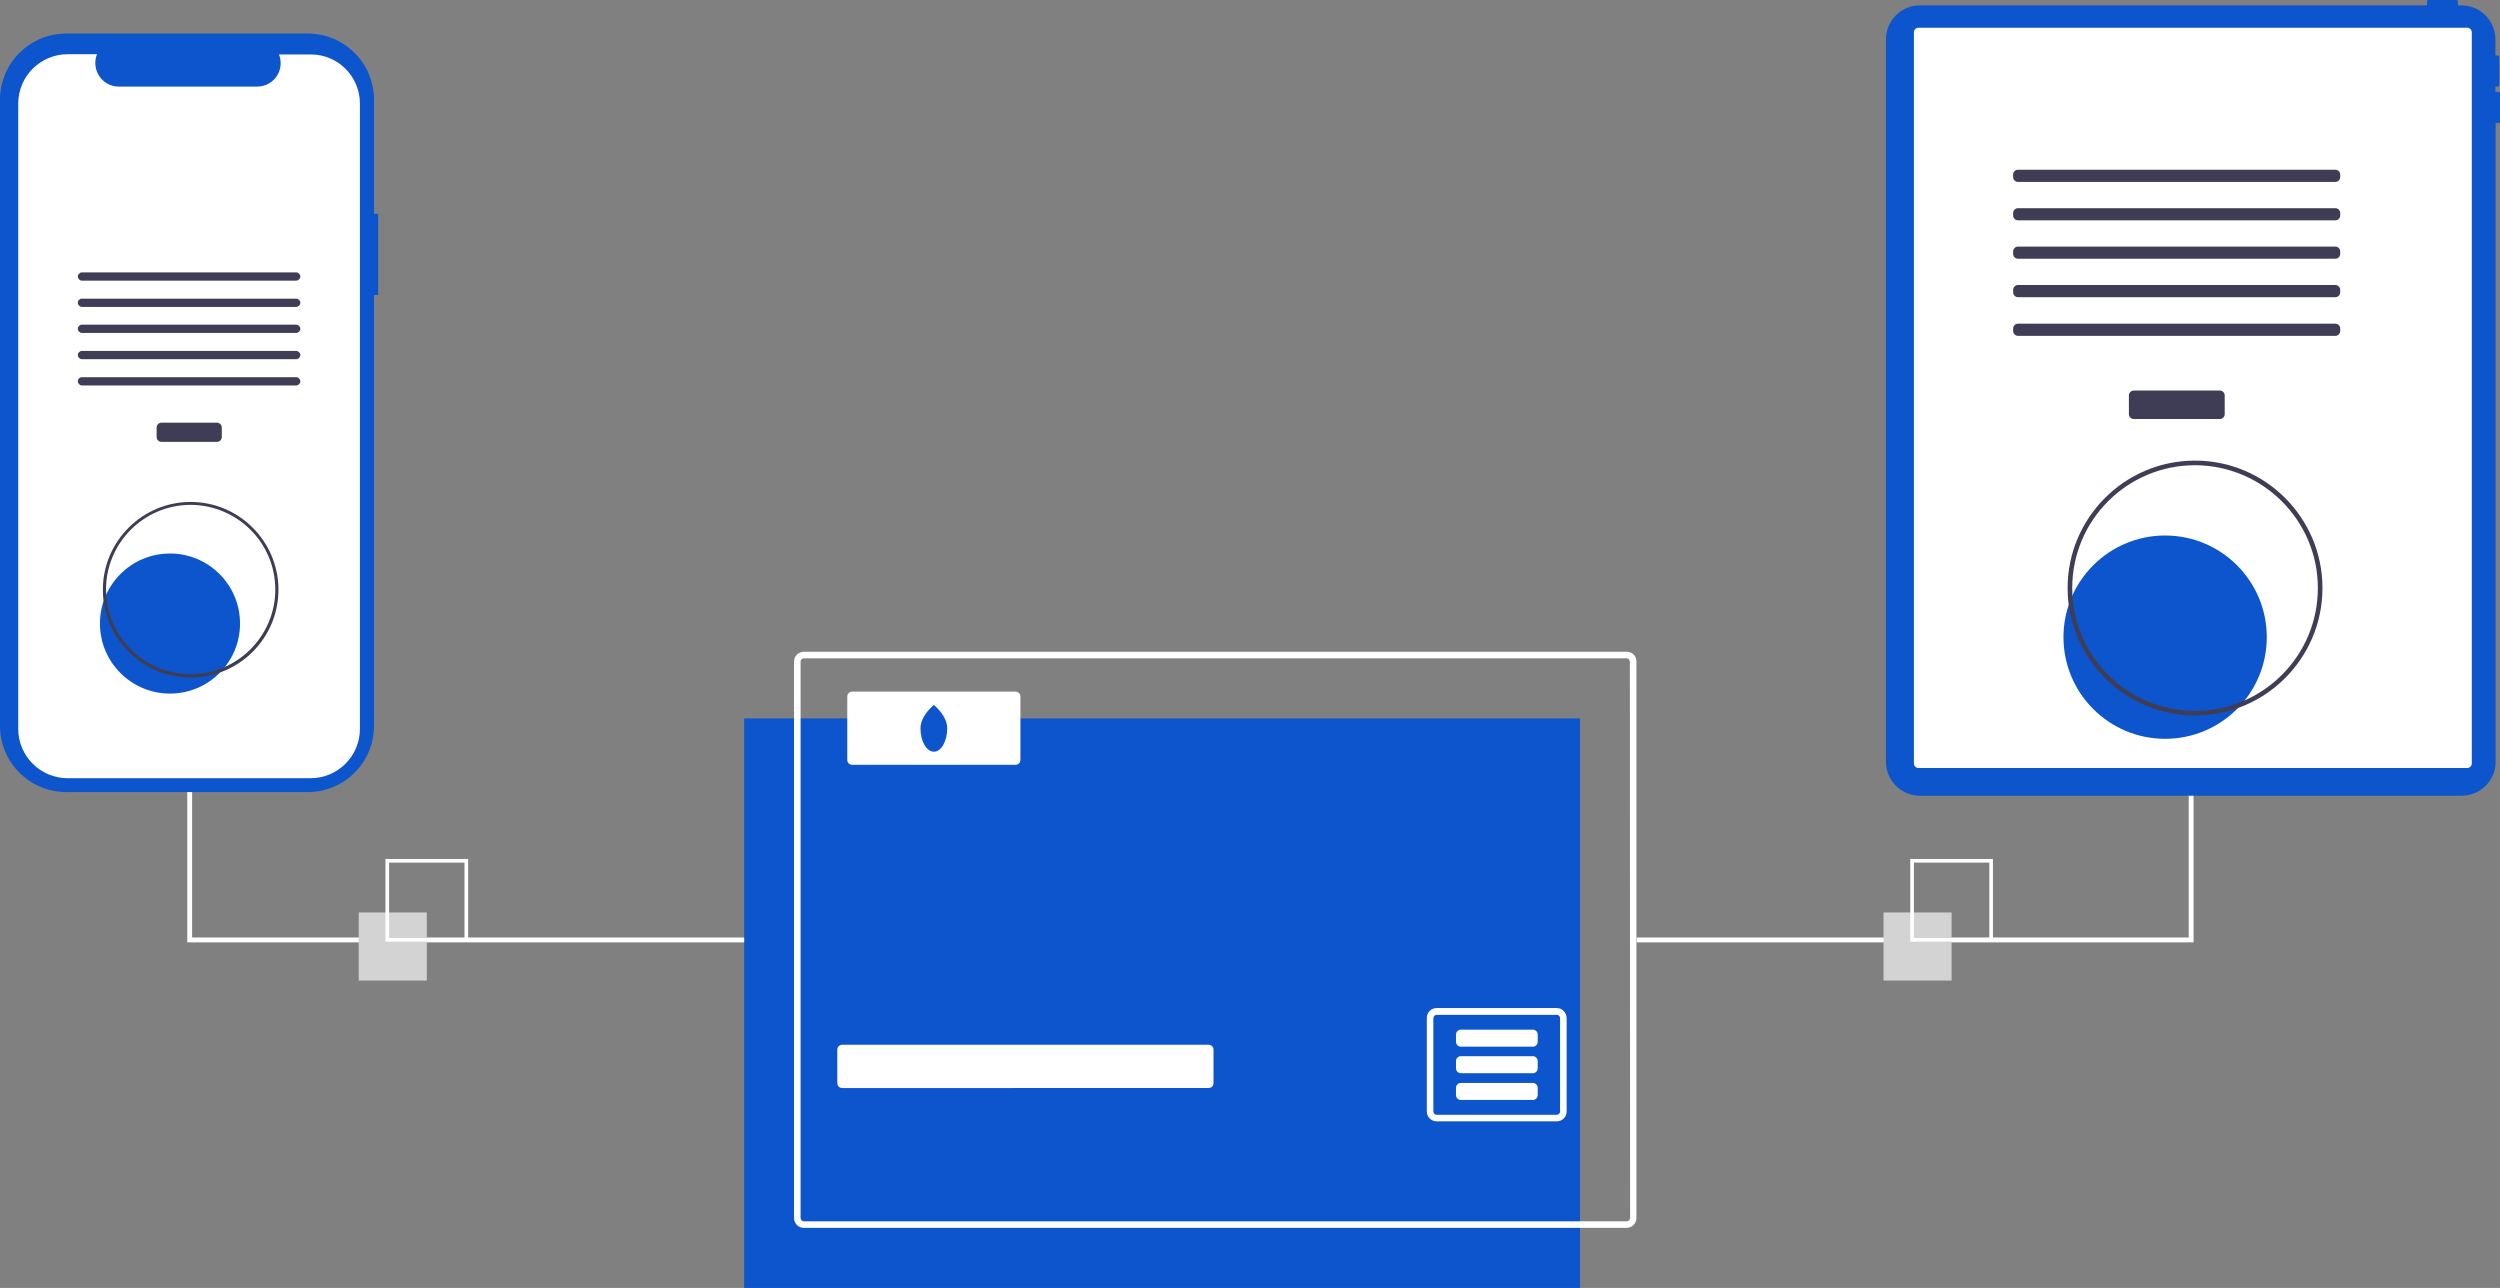 <?xml version="1.0" encoding="utf-8"?>
<!-- Generator: Adobe Illustrator 26.2.1, SVG Export Plug-In . SVG Version: 6.00 Build 0)  -->
<svg version="1.1" id="Layer_1" xmlns="http://www.w3.org/2000/svg" xmlns:xlink="http://www.w3.org/1999/xlink" x="0px" y="0px"
	 viewBox="0 0 1028 529.6" style="enable-background:new 0 0 1028 529.6;" xml:space="preserve">
<rect x="0" y="0" width="1028" height="529.6" fill="#808080" stroke="none"/>
<style type="text/css">
	.st0{fill:#0C55CD;}
	.st1{fill:#FFFFFF;}
	.st2{fill:#3F3D56;}
	.st3{fill:#D3D3D3;}
</style>
<rect x="306" y="295.4" class="st0" width="343.7" height="234.2"/>
<path class="st1" d="M668.9,268H330.6c-2.3,0-4.1,1.8-4.1,4.1v228.7c0,2.3,1.8,4.1,4.1,4.1l0,0h338.2c2.3,0,4.1-1.8,4.1-4.1l0,0
	V272.1C673,269.8,671.2,268,668.9,268z M670.3,500.8c0,0.8-0.6,1.4-1.4,1.4l0,0H330.6c-0.8,0-1.4-0.6-1.4-1.4l0,0V272.1
	c0-0.8,0.6-1.4,1.4-1.4h338.2c0.8,0,1.4,0.6,1.4,1.4L670.3,500.8L670.3,500.8z"/>
<path class="st1" d="M346.3,429.6H497c1.1,0,2,0.9,2,2v13.8c0,1.1-0.9,2-2,2H346.3c-1.1,0-2-0.9-2-2v-13.8
	C344.3,430.5,345.2,429.6,346.3,429.6z"/>
<path class="st1" d="M640.1,414.5h-49.3c-2.3,0-4.1,1.8-4.1,4.1l0,0V457c0,2.3,1.8,4.1,4.1,4.1l0,0h49.3c2.3,0,4.1-1.8,4.1-4.1l0,0
	v-38.3C644.2,416.4,642.4,414.5,640.1,414.5L640.1,414.5z M641.5,457c0,0.8-0.6,1.4-1.4,1.4h-49.3c-0.8,0-1.4-0.6-1.4-1.4v-38.3
	c0-0.8,0.6-1.4,1.4-1.4l0,0h49.3c0.8,0,1.4,0.6,1.4,1.4l0,0V457z"/>
<path class="st1" d="M600.7,423.4h29.6c1.1,0,2,0.9,2,2v3c0,1.1-0.9,2-2,2h-29.6c-1.1,0-2-0.9-2-2v-3
	C598.7,424.3,599.6,423.4,600.7,423.4z"/>
<path class="st1" d="M600.7,434.3h29.6c1.1,0,2,0.9,2,2v3c0,1.1-0.9,2-2,2h-29.6c-1.1,0-2-0.9-2-2v-3
	C598.7,435.2,599.6,434.3,600.7,434.3z"/>
<path class="st1" d="M600.7,445.3h29.6c1.1,0,2,0.9,2,2v3c0,1.1-0.9,2-2,2h-29.6c-1.1,0-2-0.9-2-2v-3
	C598.7,446.2,599.6,445.3,600.7,445.3z"/>
<path class="st1" d="M350.4,284.4h67.2c1.1,0,2,0.9,2,2v26.1c0,1.1-0.9,2-2,2h-67.2c-1.1,0-2-0.9-2-2v-26.1
	C348.4,285.3,349.3,284.4,350.4,284.4z"/>
<path class="st0" d="M389.5,299.5c0,5.3-2.5,9.6-5.5,9.6s-5.5-4.3-5.5-9.6c0-5.3,5.5-9.6,5.5-9.6S389.5,294.2,389.5,299.5z"/>
<polygon class="st1" points="902,161.8 900,161.8 900,385.5 673,385.5 673,387.5 902,387.5 "/>
<polygon class="st1" points="306,387.5 77,387.5 77,161.8 79,161.8 79,385.5 306,385.5 "/>
<path class="st0" d="M1027.4,37.8h-1.3v-2.2h1c0.4,0,0.6-0.3,0.6-0.6V23.4c0-0.4-0.3-0.6-0.6-0.6l0,0h-1v-6.6c0-7.7-6.2-14-14-14
	l0,0h-1.4V0.6c0-0.4-0.3-0.6-0.6-0.6l0,0h-11.5c-0.4,0-0.6,0.3-0.6,0.6l0,0v1.6H789.5c-7.7,0-14,6.2-14,14l0,0v297
	c0,7.7,6.2,14,14,14l0,0h222.7c7.7,0,14-6.2,14-14l0,0V50.6h1.3c0.4,0,0.6-0.3,0.6-0.6V38.5C1028,38.1,1027.7,37.8,1027.4,37.8
	L1027.4,37.8z"/>
<path class="st1" d="M788.9,11.4h225.6c1.1,0,1.9,0.9,1.9,1.9v300.6c0,1.1-0.9,1.9-1.9,1.9H788.9c-1.1,0-1.9-0.9-1.9-1.9V13.3
	C787,12.2,787.9,11.4,788.9,11.4z"/>
<path class="st2" d="M877.4,160.6h35.4c1.1,0,2,0.9,2,2v7.7c0,1.1-0.9,2-2,2h-35.4c-1.1,0-2-0.9-2-2v-7.7
	C875.4,161.5,876.3,160.6,877.4,160.6z"/>
<path class="st2" d="M829.8,69.8h130.5c1.1,0,2,0.9,2,2v1c0,1.1-0.9,2-2,2H829.8c-1.1,0-2-0.9-2-2v-1
	C827.8,70.6,828.7,69.8,829.8,69.8z"/>
<path class="st2" d="M829.8,85.6h130.5c1.1,0,2,0.9,2,2v1c0,1.1-0.9,2-2,2H829.8c-1.1,0-2-0.9-2-2v-1
	C827.8,86.5,828.7,85.6,829.8,85.6z"/>
<path class="st2" d="M829.8,101.4h130.5c1.1,0,2,0.9,2,2v1c0,1.1-0.9,2-2,2H829.8c-1.1,0-2-0.9-2-2v-1
	C827.8,102.3,828.7,101.4,829.8,101.4z"/>
<path class="st2" d="M829.8,117.2h130.5c1.1,0,2,0.9,2,2v1c0,1.1-0.9,2-2,2H829.8c-1.1,0-2-0.9-2-2v-1
	C827.8,118.1,828.7,117.2,829.8,117.2z"/>
<path class="st2" d="M829.8,133.1h130.5c1.1,0,2,0.9,2,2v1c0,1.1-0.9,2-2,2H829.8c-1.1,0-2-0.9-2-2v-1
	C827.8,134,828.7,133.1,829.8,133.1z"/>
<circle class="st0" cx="890.3" cy="262" r="41.8"/>
<path class="st2" d="M902.6,294.2c-28.9,0-52.4-23.5-52.4-52.4s23.5-52.4,52.4-52.4s52.4,23.5,52.4,52.4l0,0
	C955,270.7,931.5,294.2,902.6,294.2z M902.6,191.3c-27.9,0-50.5,22.6-50.5,50.5s22.6,50.5,50.5,50.5s50.5-22.6,50.5-50.5l0,0
	C953.1,214,930.5,191.4,902.6,191.3z"/>
<path class="st0" d="M155.5,87.9h-1.7V41c0-15-12.2-27.2-27.2-27.2l0,0H27.2C12.2,13.8,0,26,0,41l0,0v257.5
	c0,15,12.2,27.2,27.2,27.2l0,0h99.4c15,0,27.2-12.2,27.2-27.2l0,0V121.3h1.7V87.9z"/>
<path class="st1" d="M148,42.6v257.1c0,11.2-9.1,20.3-20.3,20.3H27.8c-11.2,0-20.3-9.1-20.3-20.3V42.6c0-11.2,9.1-20.3,20.3-20.3
	h12.1c-2,4.9,0.4,10.6,5.3,12.6c1.2,0.5,2.4,0.7,3.6,0.7h57c5.3,0,9.6-4.3,9.6-9.6c0-1.2-0.2-2.5-0.7-3.6h13
	C138.9,22.3,148,31.4,148,42.6z"/>
<path class="st2" d="M66.4,173.8h22.8c1.1,0,2,0.9,2,2v3.9c0,1.1-0.9,2-2,2H66.4c-1.1,0-2-0.9-2-2v-3.9
	C64.4,174.7,65.3,173.8,66.4,173.8z"/>
<path class="st2" d="M33.7,112h88.1c0.9,0,1.7,0.8,1.7,1.7l0,0c0,0.9-0.8,1.7-1.7,1.7H33.7c-0.9,0-1.7-0.8-1.7-1.7l0,0
	C32,112.8,32.8,112,33.7,112z"/>
<path class="st2" d="M33.7,122.8h88.1c0.9,0,1.7,0.8,1.7,1.7l0,0c0,0.9-0.8,1.7-1.7,1.7H33.7c-0.9,0-1.7-0.8-1.7-1.7l0,0
	C32,123.5,32.8,122.8,33.7,122.8z"/>
<path class="st2" d="M33.7,133.5h88.1c0.9,0,1.7,0.8,1.7,1.7l0,0c0,0.9-0.8,1.7-1.7,1.7H33.7c-0.9,0-1.7-0.8-1.7-1.7l0,0
	C32,134.3,32.8,133.5,33.7,133.5z"/>
<path class="st2" d="M33.7,144.3h88.1c0.9,0,1.7,0.8,1.7,1.7l0,0c0,0.9-0.8,1.7-1.7,1.7H33.7c-0.9,0-1.7-0.8-1.7-1.7l0,0
	C32,145.1,32.8,144.3,33.7,144.3z"/>
<path class="st2" d="M33.7,155.1h88.1c0.9,0,1.7,0.8,1.7,1.7l0,0c0,0.9-0.8,1.7-1.7,1.7H33.7c-0.9,0-1.7-0.8-1.7-1.7l0,0
	C32,155.8,32.8,155.1,33.7,155.1z"/>
<circle class="st0" cx="69.9" cy="256.4" r="28.8"/>
<path class="st2" d="M78.4,278.6c-20,0-36.1-16.2-36.1-36.1s16.2-36.1,36.1-36.1s36.1,16.2,36.1,36.1l0,0
	C114.5,262.4,98.3,278.6,78.4,278.6z M78.4,207.6c-19.2,0-34.8,15.6-34.8,34.8s15.6,34.8,34.8,34.8s34.8-15.6,34.8-34.8
	S97.6,207.7,78.4,207.6z"/>
<rect x="147.5" y="375.2" class="st3" width="28" height="28"/>
<path class="st1" d="M192.5,387.2h-34v-34h34V387.2z M160,385.7h31v-31h-31V385.7z"/>
<rect x="774.5" y="375.2" class="st3" width="28" height="28"/>
<path class="st1" d="M819.5,387.2h-34v-34h34V387.2z M787,385.7h31v-31h-31V385.7z"/>
</svg>
